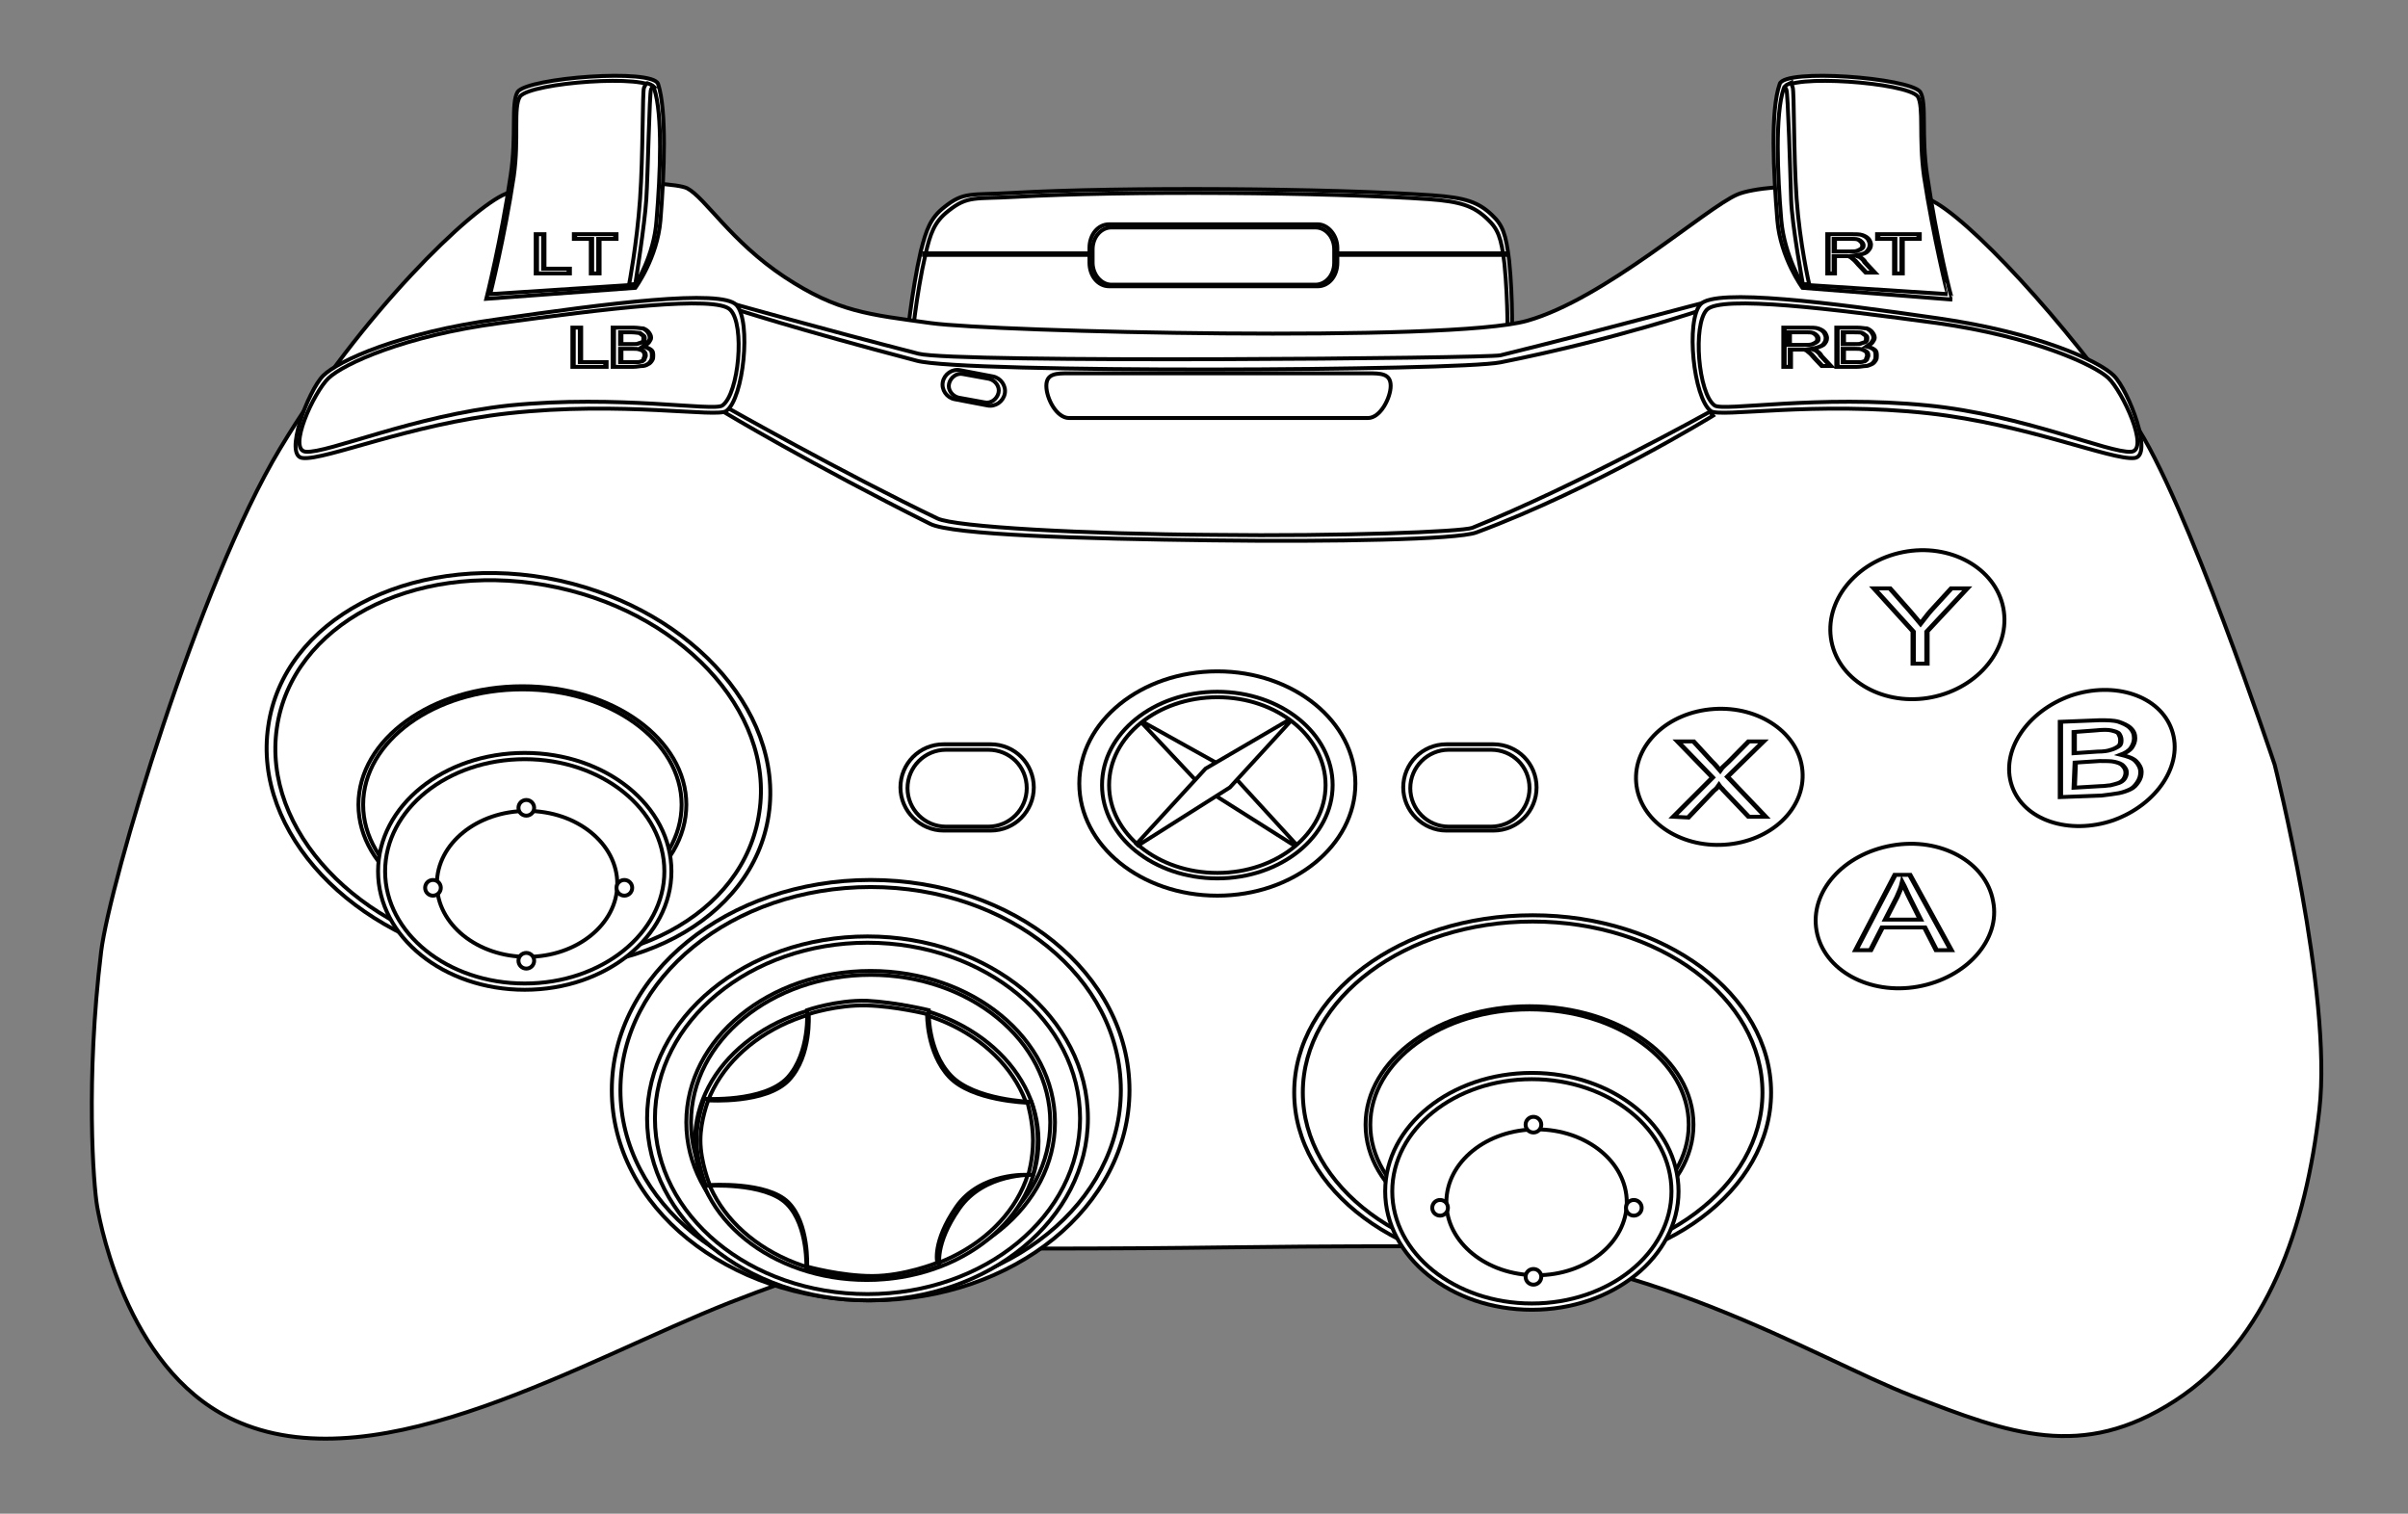 <?xml version="1.0" encoding="utf-8"?>
<!-- Generator: Adobe Illustrator 17.1.0, SVG Export Plug-In . SVG Version: 6.00 Build 0)  -->
<!DOCTYPE svg PUBLIC "-//W3C//DTD SVG 1.1//EN" "http://www.w3.org/Graphics/SVG/1.1/DTD/svg11.dtd">
<svg version="1.1" id="Layer_1" xmlns="http://www.w3.org/2000/svg" xmlns:xlink="http://www.w3.org/1999/xlink" x="0px" y="0px"
	 viewBox="0 0 307 193" enable-background="new 0 0 307 193" xml:space="preserve">
<rect x="0" y="0" width="307" height="193" fill="#808080" stroke="none"/>
<g id="Shape_7_copy_1_">
	<g id="Shape_7_copy">
		<g id="g6">
			<path id="path8" fill="#FFFFFF" stroke="#030202" stroke-width="0.5" stroke-miterlimit="10" d="M192.4,33.2
				c-0.4-3.3-0.8-4.5-2.2-5.8c-1.7-1.6-3.3-2.2-7.6-2.5c-13.1-0.9-39.5-1.1-53.6-0.3c-5.2,0.3-6.1-0.2-8.6,1.8
				c-1.8,1.4-2.3,2.9-3,5.6c-1.2,5.2-1.8,11.6-1.8,11.6h77.1C192.8,43.6,192.9,38.1,192.4,33.2z"/>
		</g>
	</g>
</g>
<g id="Shape_7_copy_2_1_">
	<g id="Shape_7_copy_2">
		<g id="g12">
			<path id="path14" fill="#FFFFFF" stroke="#030202" stroke-width="0.5" stroke-miterlimit="10" d="M191.8,33.6
				c-0.4-3.3-0.8-4.4-2.2-5.7c-1.7-1.6-3.3-2.2-7.4-2.5c-12.9-0.9-38.9-1.1-52.8-0.3c-5.1,0.3-6-0.2-8.5,1.8
				c-1.8,1.4-2.3,2.9-2.9,5.5c-1.2,5.1-1.8,11.5-1.8,11.5h76C192.2,43.9,192.3,38.5,191.8,33.6z"/>
		</g>
	</g>
</g>
<g id="Shape_30_1_">
	<g id="Shape_30">
		<g id="g18">
			<path id="path20" fill="#FFFFFF" stroke="#030202" stroke-width="0.5" stroke-miterlimit="10" d="M168,28.6h-26.6
				c-1.4,0-2.5,1.3-2.5,3v1.9c0,1.7,1.1,3,2.5,3H168c1.4,0,2.5-1.3,2.5-3v-1.9C170.5,30,169.3,28.6,168,28.6z"/>
		</g>
	</g>
</g>
<g id="Shape_31_1_">
	<g id="Shape_31">
		<g id="g24">
			
				<rect id="rect26" x="117.8" y="32.3" fill="#FFFFFF" stroke="#030202" stroke-width="0.5" stroke-miterlimit="10" width="74.3" height="0.2"/>
		</g>
	</g>
</g>
<g id="Shape_30_copy_1_">
	<g id="Shape_30_copy">
		<g id="g30">
			<path id="path32" fill="#FFFFFF" stroke="#030202" stroke-width="0.5" stroke-miterlimit="10" d="M167.7,29h-26
				c-1.3,0-2.4,1.2-2.4,2.8v1.7c0,1.5,1.1,2.8,2.4,2.8h26c1.3,0,2.4-1.2,2.4-2.8v-1.7C170.1,30.2,169,29,167.7,29z"/>
		</g>
	</g>
</g>
<g id="Shape_1_1_">
	<g id="Shape_1">
		<g id="g42">
			<path id="path44" fill="#FFFFFF" stroke="#030202" stroke-width="0.5" stroke-miterlimit="10" d="M290,97.5
				c0,0-11.4-34.2-17.9-43.6c-8.5-12.5-21.4-26.5-26.2-28.5s-20.4-2.3-24.4-0.6c-4,1.7-16.9,13.3-26.8,16.1s-68,1.4-76,0.3
				c-7.9-1.1-11.9-1.4-18.7-5.9S89.9,25.2,87.6,24c-2.3-1.1-18.9-1-23.1,0.7c-4.3,1.7-18.4,15.2-28.8,32.5S14,112.5,12.9,121.3
				c-2,16.4-1,29.8-0.5,32.6s4.2,21.7,18.2,27.5c18.1,7.6,43.9-8,62.4-15.3c19.2-7.5,23.8-6.9,37.2-6.9c26.6,0,24.7-0.3,51.3-0.3
				c27.2,0,49.9,14.3,62.3,19.1s21.6,8.3,33.5,0.6s16.7-22.3,18.4-37.1S290,97.5,290,97.5z"/>
		</g>
	</g>
</g>
<g id="Shape_16_copy_2_1_">
	<g id="Shape_16_copy_2">
		<g id="g48">
			
				<ellipse id="ellipse50" fill="#FFFFFF" stroke="#030202" stroke-width="0.5" stroke-miterlimit="10" cx="111" cy="139" rx="33" ry="26.8"/>
		</g>
	</g>
</g>
<g id="Shape_16_copy_3_1_">
	<g id="Shape_16_copy_3">
		<g id="g54">
			
				<ellipse id="ellipse56" fill="#FFFFFF" stroke="#030202" stroke-width="0.5" stroke-miterlimit="10" cx="111" cy="139" rx="31.9" ry="25.9"/>
		</g>
	</g>
</g>
<g id="Shape_16_copy_4_1_">
	<g id="Shape_16_copy_4">
		<g id="g60">
			
				<ellipse id="ellipse62" fill="#FFFFFF" stroke="#030202" stroke-width="0.5" stroke-miterlimit="10" cx="195.4" cy="139.3" rx="30.4" ry="22.6"/>
		</g>
	</g>
</g>
<g id="Shape_16_copy_5_1_">
	<g id="Shape_16_copy_5">
		<g id="g66">
			
				<ellipse id="ellipse68" fill="#FFFFFF" stroke="#030202" stroke-width="0.5" stroke-miterlimit="10" cx="195.4" cy="139.3" rx="29.3" ry="21.8"/>
		</g>
	</g>
</g>
<g id="Shape_16_copy_6_1_">
	<g id="Shape_16_copy_6">
		<g id="g72">
			<path id="path74" fill="#FFFFFF" stroke="#030202" stroke-width="0.5" stroke-miterlimit="10" d="M69.7,73.7
				C52,70.6,36.1,79.1,34.2,92.6c-2,13.5,10.7,27,28.3,30.1S96,117.4,98,103.9C100,90.4,87.3,76.9,69.7,73.7z"/>
		</g>
	</g>
</g>
<g id="Shape_16_copy_7_1_">
	<g id="Shape_16_copy_7">
		<g id="g78">
			<path id="path80" fill="#FFFFFF" stroke="#030202" stroke-width="0.5" stroke-miterlimit="10" d="M69.5,74.6
				c-17-3-32.3,5.1-34.2,18.2c-1.9,13,10.3,26,27.3,29s32.3-5.1,34.2-18.2C98.8,90.6,86.5,77.6,69.5,74.6z"/>
		</g>
	</g>
</g>
<g id="Shape_16_1_">
	<g id="Shape_16">
		<g id="g84">
			
				<ellipse id="ellipse86" fill="#FFFFFF" stroke="#030202" stroke-width="0.5" stroke-miterlimit="10" cx="110.6" cy="142.6" rx="28.1" ry="23.2"/>
		</g>
	</g>
</g>
<g id="Shape_16_copy_1_">
	<g id="Shape_16_copy">
		<g id="g90">
			
				<ellipse id="ellipse92" fill="#FFFFFF" stroke="#030202" stroke-width="0.5" stroke-miterlimit="10" cx="110.6" cy="142.6" rx="27.1" ry="22.4"/>
		</g>
	</g>
</g>
<g id="Shape_12_1_">
	<g id="Shape_12">
		<g id="g96">
			
				<ellipse id="ellipse98" fill="#FFFFFF" stroke="#030202" stroke-width="0.5" stroke-miterlimit="10" cx="195" cy="143.4" rx="20.9" ry="15.1"/>
		</g>
	</g>
</g>
<g id="Shape_12_copy_6_1_">
	<g id="Shape_12_copy_6">
		<g id="g102">
			
				<ellipse id="ellipse104" fill="#FFFFFF" stroke="#030202" stroke-width="0.5" stroke-miterlimit="10" cx="195" cy="143.4" rx="20.3" ry="14.7"/>
		</g>
	</g>
</g>
<g id="Shape_12_copy_1_">
	<g id="Shape_12_copy">
		<g id="g108">
			
				<ellipse id="ellipse110" fill="#FFFFFF" stroke="#030202" stroke-width="0.5" stroke-miterlimit="10" cx="195.3" cy="151.9" rx="18.7" ry="15.1"/>
		</g>
	</g>
</g>
<g id="Shape_12_copy_7_1_">
	<g id="Shape_12_copy_7">
		<g id="g114">
			
				<ellipse id="ellipse116" fill="#FFFFFF" stroke="#030202" stroke-width="0.5" stroke-miterlimit="10" cx="195.3" cy="151.9" rx="17.8" ry="14.3"/>
		</g>
	</g>
</g>
<g id="Shape_12_copy_8_1_">
	<g id="Shape_12_copy_8">
		<g id="g120">
			
				<ellipse id="ellipse122" fill="#FFFFFF" stroke="#030202" stroke-width="0.5" stroke-miterlimit="10" cx="195.9" cy="153.3" rx="11.5" ry="9.3"/>
		</g>
	</g>
</g>
<g id="Shape_12_copy_4_1_">
	<g id="Shape_12_copy_4">
		<g id="g126">
			
				<ellipse id="ellipse128" fill="#FFFFFF" stroke="#030202" stroke-width="0.5" stroke-miterlimit="10" cx="111" cy="143.1" rx="23.5" ry="19.3"/>
		</g>
	</g>
</g>
<g id="Shape_12_copy_5_1_">
	<g id="Shape_12_copy_5">
		<g id="g132">
			
				<ellipse id="ellipse134" fill="#FFFFFF" stroke="#030202" stroke-width="0.5" stroke-miterlimit="10" cx="111" cy="143.1" rx="22.9" ry="18.8"/>
		</g>
	</g>
</g>
<g id="Shape_15_1_">
	<g id="Shape_15">
		<g id="g138">
			
				<ellipse id="ellipse140" fill="#FFFFFF" stroke="#030202" stroke-width="0.5" stroke-miterlimit="10" cx="110.5" cy="145.5" rx="21.9" ry="17.7"/>
		</g>
	</g>
</g>
<g id="Shape_15_copy_1_">
	<g id="Shape_15_copy">
		<g id="g144">
			
				<ellipse id="ellipse146" fill="#FFFFFF" stroke="#030202" stroke-width="0.5" stroke-miterlimit="10" cx="110.5" cy="145.5" rx="21.2" ry="17.2"/>
		</g>
	</g>
</g>
<g id="Shape_14_1_">
	<g id="Shape_14">
		<g id="g150">
			<path id="path152" fill="#FFFFFF" stroke="#030202" stroke-width="0.5" stroke-miterlimit="10" d="M131.5,140.5
				c0,0-7.3-0.2-10.3-3.4s-2.8-8.3-2.8-8.3s-4.1-1-7.9-1.2c-3.9-0.1-7.6,1.2-7.6,1.2s0.4,5.4-2.5,8.6c-3,3.2-10.6,2.7-10.6,2.7
				s-1,2.6-1,5.2c0,2.9,1.2,5.9,1.2,5.9s7.5-0.5,10.3,2.3s2.5,8.4,2.5,8.4s4.5,1.2,8.5,1.2c4.2,0,8.5-1.7,8.5-1.7s-0.7-2.7,2.5-7.3
				s9.4-4.3,9.4-4.3s0.6-2.1,0.6-4.5C132.3,142.9,131.5,140.5,131.5,140.5z"/>
		</g>
	</g>
</g>
<g id="Shape_14_copy_1_">
	<g id="Shape_14_copy">
		<g id="g156">
			<path id="path158" fill="#FFFFFF" stroke="#030202" stroke-width="0.5" stroke-miterlimit="10" d="M131,140.6c0,0-7.1-0.2-10-3.3
				c-2.9-3.1-2.8-8-2.8-8s-4-1-7.7-1.1c-3.8-0.1-7.4,1.1-7.4,1.1s0.4,5.3-2.5,8.4c-2.9,3.1-10.3,2.6-10.3,2.6s-1,2.5-1,5.1
				c0,2.8,1.2,5.7,1.2,5.7s7.3-0.5,10,2.2s2.4,8.2,2.4,8.2s4.3,1.2,8.3,1.2c4.1,0,8.3-1.7,8.3-1.7s-0.7-2.6,2.4-7.1s9.2-4.1,9.2-4.1
				s0.6-2,0.6-4.4C131.7,143,131,140.6,131,140.6z"/>
		</g>
	</g>
</g>
<g id="Shape_13_1_">
	<g id="Shape_13">
		<g id="g162">
			
				<circle id="circle164" fill="#FFFFFF" stroke="#030202" stroke-width="0.5" stroke-miterlimit="10" cx="195.5" cy="143.4" r="1"/>
		</g>
	</g>
</g>
<g id="Shape_13_copy_1_">
	<g id="Shape_13_copy">
		<g id="g168">
			
				<circle id="circle170" fill="#FFFFFF" stroke="#030202" stroke-width="0.5" stroke-miterlimit="10" cx="195.5" cy="162.8" r="1"/>
		</g>
	</g>
</g>
<g id="Shape_13_copy_2_1_">
	<g id="Shape_13_copy_2">
		<g id="g174">
			<circle id="circle176" fill="#FFFFFF" stroke="#030202" stroke-width="0.5" stroke-miterlimit="10" cx="208.3" cy="154" r="1"/>
		</g>
	</g>
</g>
<g id="Shape_13_copy_3_1_">
	<g id="Shape_13_copy_3">
		<g id="g180">
			<circle id="circle182" fill="#FFFFFF" stroke="#030202" stroke-width="0.5" stroke-miterlimit="10" cx="183.6" cy="154" r="1"/>
		</g>
	</g>
</g>
<g id="Shape_13_copy_4_1_">
	<g id="Shape_13_copy_4">
		<g id="g186">
			<circle id="circle188" fill="#FFFFFF" stroke="#030202" stroke-width="0.5" stroke-miterlimit="10" cx="65.4" cy="101.3" r="1"/>
		</g>
	</g>
</g>
<g id="Shape_12_copy_9_1_">
	<g id="Shape_12_copy_9">
		<g id="g192">
			
				<ellipse id="ellipse194" fill="#FFFFFF" stroke="#030202" stroke-width="0.5" stroke-miterlimit="10" cx="66.6" cy="102.6" rx="20.9" ry="15.1"/>
		</g>
	</g>
</g>
<g id="Shape_12_copy_10_1_">
	<g id="Shape_12_copy_10">
		<g id="g198">
			
				<ellipse id="ellipse200" fill="#FFFFFF" stroke="#030202" stroke-width="0.5" stroke-miterlimit="10" cx="66.6" cy="102.6" rx="20.3" ry="14.7"/>
		</g>
	</g>
</g>
<g id="Shape_12_copy_11_1_">
	<g id="Shape_12_copy_11">
		<g id="g204">
			
				<ellipse id="ellipse206" fill="#FFFFFF" stroke="#030202" stroke-width="0.5" stroke-miterlimit="10" cx="66.9" cy="111.1" rx="18.7" ry="15.1"/>
		</g>
	</g>
</g>
<g id="Shape_12_copy_12_1_">
	<g id="Shape_12_copy_12">
		<g id="g210">
			
				<ellipse id="ellipse212" fill="#FFFFFF" stroke="#030202" stroke-width="0.5" stroke-miterlimit="10" cx="66.9" cy="111.1" rx="17.8" ry="14.3"/>
		</g>
	</g>
</g>
<g id="Shape_12_copy_13_1_">
	<g id="Shape_12_copy_13">
		<g id="g216">
			
				<ellipse id="ellipse218" fill="#FFFFFF" stroke="#030202" stroke-width="0.5" stroke-miterlimit="10" cx="67.2" cy="112.7" rx="11.5" ry="9.3"/>
		</g>
	</g>
</g>
<g id="Shape_13_copy_8_1_">
	<g id="Shape_13_copy_8">
		<g id="g222">
			<circle id="circle224" fill="#FFFFFF" stroke="#030202" stroke-width="0.5" stroke-miterlimit="10" cx="67.1" cy="122.5" r="1"/>
		</g>
	</g>
</g>
<g id="Shape_13_copy_9_1_">
	<g id="Shape_13_copy_9">
		<g id="g228">
			<circle id="circle230" fill="#FFFFFF" stroke="#030202" stroke-width="0.5" stroke-miterlimit="10" cx="79.6" cy="113.2" r="1"/>
		</g>
	</g>
</g>
<g id="Shape_13_copy_10_1_">
	<g id="Shape_13_copy_10">
		<g id="g234">
			<circle id="circle236" fill="#FFFFFF" stroke="#030202" stroke-width="0.5" stroke-miterlimit="10" cx="55.2" cy="113.2" r="1"/>
		</g>
	</g>
</g>
<g id="Shape_13_copy_11_1_">
	<g id="Shape_13_copy_11">
		<g id="g240">
			<circle id="circle242" fill="#FFFFFF" stroke="#030202" stroke-width="0.5" stroke-miterlimit="10" cx="67.1" cy="103" r="1"/>
		</g>
	</g>
</g>
<g id="Shape_11_1_">
	<g id="g246">
		<path id="ellipse248" fill="#FFFFFF" stroke="#030202" stroke-width="0.5" stroke-miterlimit="10" d="M255.4,77.5
			c1,5.1-3.1,10.2-9.1,11.4s-11.8-2-12.8-7.1c-1-5.1,3.1-10.2,9.1-11.4C248.6,69.2,254.4,72.4,255.4,77.5L255.4,77.5z"/>
	</g>
</g>
<g id="Shape_11_copy_1_">
	<g id="Shape_11_copy">
		<g id="g252">
			<path id="path254" fill="#FFFFFF" stroke="#030202" stroke-width="0.5" stroke-miterlimit="10" d="M254.1,114.9
				c-0.9-5-6.7-8.2-12.9-7.1s-10.5,5.9-9.6,10.9s6.7,8.2,12.9,7.1S255.1,119.8,254.1,114.9z"/>
		</g>
	</g>
</g>
<g id="Shape_11_copy_3_1_">
	<g id="Shape_11_copy_3">
		<g id="g258">
			<path id="path260" fill="#FFFFFF" stroke="#030202" stroke-width="0.5" stroke-miterlimit="10" d="M229.8,98.3
				c-0.4-4.8-5.5-8.3-11.3-7.9c-5.9,0.4-10.3,4.6-9.9,9.4s5.5,8.3,11.3,7.9C225.8,107.3,230.2,103.1,229.8,98.3z"/>
		</g>
	</g>
</g>
<g id="Shape_11_copy_2_1_">
	<g id="Shape_11_copy_2">
		<g id="g264">
			<path id="path266" fill="#FFFFFF" stroke="#030202" stroke-width="0.5" stroke-miterlimit="10" d="M276.9,93.1
				c-1.5-4.4-7.3-6.3-12.9-4.4c-5.6,2-9,7.1-7.5,11.5c1.5,4.4,7.3,6.3,12.9,4.4C275,102.6,278.4,97.5,276.9,93.1z"/>
		</g>
	</g>
</g>
<g id="Shape_8_1_">
	<g id="Shape_8">
		<g id="g270">
			<path id="path272" fill="#FFFFFF" stroke="#030202" stroke-width="0.5" stroke-miterlimit="10" d="M174.4,47.6h-38.1
				c-1.6,0-2.9,0-2.9,1.6c0,1.6,1.3,4.1,2.9,4.1h38.1c1.6,0,2.9-2.6,2.9-4.1C177.3,47.6,176,47.6,174.4,47.6z"/>
		</g>
	</g>
</g>
<g id="Shape_9_1_">
	<g id="Shape_9">
		<g id="g276">
			<path id="path278" fill="#FFFFFF" stroke="#030202" stroke-width="0.5" stroke-miterlimit="10" d="M126.6,48l-4.2-0.8
				c-1-0.2-2,0.5-2.2,1.5c-0.2,1,0.5,2,1.5,2.2l4.2,0.8c1,0.2,2-0.5,2.2-1.5C128.3,49.2,127.6,48.2,126.6,48z"/>
		</g>
	</g>
</g>
<g id="Shape_9_copy_1_">
	<g id="Shape_9_copy">
		<g id="g282">
			<path id="path284" fill="#FFFFFF" stroke="#030202" stroke-width="0.5" stroke-miterlimit="10" d="M126.1,48.3l-3.3-0.6
				c-0.8-0.2-1.6,0.4-1.8,1.2s0.4,1.6,1.2,1.8l3.3,0.6c0.8,0.2,1.6-0.4,1.8-1.2C127.5,49.3,126.9,48.5,126.1,48.3z"/>
		</g>
	</g>
</g>
<g id="Shape_10_1_">
	<g id="Shape_10">
		<g id="g288">
			<path id="path290" fill="#FFFFFF" stroke="#030202" stroke-width="0.5" stroke-miterlimit="10" d="M191.3,45.3
				c-1.5,0.4-69.4,1-74.2-0.2c-12.4-3.2-23.4-6.3-23.4-6.3v0.6c0,0,7.6,2.5,23.2,6.6c6,1.6,69,1.3,74.4,0.2c14.6-2.9,26-6.8,26-6.8
				v-0.8C217.3,38.5,205.5,41.8,191.3,45.3z"/>
		</g>
	</g>
</g>
<g id="Shape_10_copy_1_">
	<g id="Shape_10_copy">
		<g id="g294">
			<path id="path296" fill="#FFFFFF" stroke="#030202" stroke-width="0.5" stroke-miterlimit="10" d="M218,52.5
				c0,0-17.1,9.5-30.3,14.8c-1.3,0.5-16.8,1.1-33,0.9c-16.2-0.1-33-1-35.2-2.1c-11.7-5.6-27.1-14.3-27.1-14.3v0.8
				c0,0,10.8,6.5,26.2,14.2c2.8,1.4,19.4,1.9,35.9,2.1c15.6,0.2,31.2-0.1,33.7-1c15.1-5.6,30.2-14.9,30.2-14.9L218,52.5z"/>
		</g>
	</g>
</g>
<g id="Shape_4_1_">
	<g id="Shape_4">
		<g id="g300">
			<path id="path302" fill="#FFFFFF" stroke="#030202" stroke-width="0.5" stroke-miterlimit="10" d="M93.9,38.9
				c-1.9-2.1-16.6-0.2-30.4,1.8C51,42.4,43.1,46,41.2,47.9c-1.9,1.9-5.1,10.3-2.6,10.5c2.9,0.3,13.6-4.3,26.2-5.7
				c14.5-1.6,26.7,0.6,27.8-0.3C94.8,50.8,95.8,41,93.9,38.9z"/>
		</g>
	</g>
</g>
<g id="Shape_4_copy_1_">
	<g id="Shape_4_copy">
		<g id="g306">
			<path id="path308" fill="#FFFFFF" stroke="#030202" stroke-width="0.5" stroke-miterlimit="10" d="M93.1,39.5
				c-1.8-1.9-16.1-0.1-29.4,1.7c-12.1,1.6-19.9,5.2-21.8,7s-5.3,9.2-2.9,9.4c2.8,0.2,13.8-4.6,25.9-5.9c14-1.4,26.1,0.8,27.2,0
				C94.2,50.2,95,41.4,93.1,39.5z"/>
		</g>
	</g>
</g>
<g id="Shape_5_1_">
	<g id="Shape_5">
		<g id="g312">
			<path id="path314" fill="#FFFFFF" stroke="#030202" stroke-width="0.5" stroke-miterlimit="10" d="M126.3,94.9h-6
				c-3.1,0-5.5,2.5-5.5,5.5s2.5,5.5,5.5,5.5h6c3.1,0,5.5-2.5,5.5-5.5S129.4,94.9,126.3,94.9z"/>
		</g>
	</g>
</g>
<g id="Shape_5_copy_1_">
	<g id="Shape_5_copy">
		<g id="g318">
			<path id="path320" fill="#FFFFFF" stroke="#030202" stroke-width="0.5" stroke-miterlimit="10" d="M126,95.6h-5.4
				c-2.7,0-4.9,2.2-4.9,4.9c0,2.7,2.2,4.9,4.9,4.9h5.4c2.7,0,4.9-2.2,4.9-4.9C130.9,97.7,128.7,95.6,126,95.6z"/>
		</g>
	</g>
</g>
<g id="Shape_2_copy_3_1_">
	<g id="Shape_2_copy_3">
		<g id="g324">
			<path id="path326" fill="#FFFFFF" stroke="#030202" stroke-width="0.5" stroke-miterlimit="10" d="M83.9,10.7
				c-0.7-2-16.5-0.8-17.9,1c-0.9,1.5-0.1,5.5-0.9,10.7c-1.2,8.2-3.1,15.7-3.1,15.7L81,36.7c0,0,2.8-3.8,3.2-8.6
				C84.7,21.9,85,14.1,83.9,10.7z"/>
		</g>
	</g>
</g>
<g id="Shape_2_copy_1_">
	<g id="Shape_2_copy">
		<g id="g330">
			<path id="path332" fill="#FFFFFF" stroke="#030202" stroke-width="0.5" stroke-miterlimit="10" d="M83.4,11.3
				c-0.6-1.9-15.7-0.8-17.1,1c-0.9,1.4-0.1,5.3-0.8,10.2c-1.2,7.9-3,15-3,15L81,36.3c0,0,2.4-3.7,2.7-8.2
				C84.2,22.2,84.5,14.6,83.4,11.3z"/>
		</g>
	</g>
</g>
<g id="g336">
	<path id="path338" fill="#FFFFFF" stroke="#030202" stroke-width="0.5" stroke-miterlimit="10" d="M82.1,11.2
		c-0.2,0.5-0.1,8.5-0.5,14.2s-1.4,10.9-1.4,10.9l0.8-0.1c0,0,1.2-7.6,1.4-10.8s0.4-13.6,0.6-14s0.3-0.4,0.3-0.4s-0.1-0.1-0.3-0.2
		c-0.2-0.1-0.5-0.2-0.5-0.2S82.3,10.7,82.1,11.2L82.1,11.2z"/>
</g>
<g id="Shape_4_copy_2_1_">
	<g id="Shape_4_copy_2">
		<g id="g342">
			<path id="path344" fill="#FFFFFF" stroke="#030202" stroke-width="0.5" stroke-miterlimit="10" d="M269.5,47.9
				c-1.9-1.9-9.8-5.5-22.3-7.3c-13.8-2-28.5-3.9-30.4-1.8s-0.9,11.9,1.3,13.6c1.1,0.9,13.3-1.3,27.8,0.3c12.5,1.4,23.3,6,26.2,5.7
				C274.6,58.2,271.4,49.8,269.5,47.9z"/>
		</g>
	</g>
</g>
<g id="Shape_4_copy_3_1_">
	<g id="Shape_4_copy_3">
		<g id="g348">
			<path id="path350" fill="#FFFFFF" stroke="#030202" stroke-width="0.5" stroke-miterlimit="10" d="M268.8,48.2
				c-1.8-1.7-9.7-5.3-21.8-7c-13.3-1.8-27.6-3.6-29.4-1.7c-1.8,1.9-1.1,10.7,1,12.2c1.1,0.8,13.2-1.4,27.2,0
				c12.1,1.2,23.1,6.1,25.9,5.9C274.1,57.4,270.6,49.9,268.8,48.2z"/>
		</g>
	</g>
</g>
<g id="Shape_5_copy_2_1_">
	<g id="Shape_5_copy_2">
		<g id="g354">
			<path id="path356" fill="#FFFFFF" stroke="#030202" stroke-width="0.5" stroke-miterlimit="10" d="M190.4,94.9h-6
				c-3.1,0-5.5,2.5-5.5,5.5s2.5,5.5,5.5,5.5h6c3.1,0,5.5-2.5,5.5-5.5S193.5,94.9,190.4,94.9z"/>
		</g>
	</g>
</g>
<g id="Shape_5_copy_3_1_">
	<g id="Shape_5_copy_3">
		<g id="g360">
			<path id="path362" fill="#FFFFFF" stroke="#030202" stroke-width="0.5" stroke-miterlimit="10" d="M190.1,95.6h-5.4
				c-2.7,0-4.9,2.2-4.9,4.9c0,2.7,2.2,4.9,4.9,4.9h5.4c2.7,0,4.9-2.2,4.9-4.9C195,97.7,192.8,95.6,190.1,95.6z"/>
		</g>
	</g>
</g>
<g id="Shape_2_copy_4_1_">
	<g id="Shape_2_copy_4">
		<g id="g366">
			<path id="path368" fill="#FFFFFF" stroke="#030202" stroke-width="0.5" stroke-miterlimit="10" d="M245.7,22.4
				c-0.8-5.2,0-9.3-0.9-10.7c-1.5-1.8-17.3-3-17.9-1c-1.2,3.4-0.8,11.2-0.3,17.4c0.4,4.8,3.2,8.6,3.2,8.6l19.1,1.5
				C248.8,38.2,246.9,30.6,245.7,22.4z"/>
		</g>
	</g>
</g>
<g id="Shape_2_copy_5_1_">
	<g id="Shape_2_copy_5">
		<g id="g372">
			<path id="path374" fill="#FFFFFF" stroke="#030202" stroke-width="0.5" stroke-miterlimit="10" d="M245.3,22.5
				c-0.7-5,0-8.8-0.8-10.2c-1.4-1.8-16.5-2.9-17.1-1c-1.1,3.3-0.8,10.9-0.3,16.8c0.4,4.5,2.7,8.2,2.7,8.2l18.5,1.2
				C248.3,37.5,246.5,30.3,245.3,22.5z"/>
		</g>
	</g>
</g>
<g id="Shape_6_copy_2_1_">
	<g id="Shape_6_copy_2">
		<g id="g384">
			
				<ellipse id="ellipse386" fill="#FFFFFF" stroke="#030202" stroke-width="0.5" stroke-miterlimit="10" cx="155.2" cy="99.9" rx="17.6" ry="14.3"/>
		</g>
	</g>
</g>
<g id="Shape_6_1_">
	<g id="Shape_6">
		<g id="g402">
			
				<ellipse id="ellipse404" fill="#FFFFFF" stroke="#030202" stroke-width="0.5" stroke-miterlimit="10" cx="155.2" cy="100.1" rx="14.7" ry="11.9"/>
		</g>
	</g>
</g>
<g id="Shape_6_copy_1_">
	<g id="Shape_6_copy">
		<g id="g408">
			
				<ellipse id="ellipse410" fill="#FFFFFF" stroke="#030202" stroke-width="0.5" stroke-miterlimit="10" cx="155.2" cy="100.1" rx="13.8" ry="11.2"/>
		</g>
	</g>
</g>
<g id="A">
	<g id="text413" transform="matrix(1.351 0 0 1 1327.26 560.451)">
		<path id="path4836" fill="#FFFFFF" stroke="#030202" stroke-width="0.5" stroke-miterlimit="10" d="M-807.3-439.3l3.7-9.6h1.4
			l3.9,9.6h-1.4l-1.1-2.9h-4l-1.1,2.9H-807.3z M-804.5-443.2h3.3l-1-2.7c-0.3-0.8-0.5-1.5-0.7-2c-0.1,0.6-0.3,1.2-0.5,1.8
			L-804.5-443.2z"/>
	</g>
</g>
<g id="B">
	<g id="text416" transform="matrix(1.351 0 0 1 1425.899 482.233)">
		<path id="path4839" fill="#FFFFFF" stroke="#030202" stroke-width="0.5" stroke-miterlimit="10" d="M-861-380.6v-9.6l3.7-0.2
			c0.7,0,1.3,0,1.8,0.2c0.4,0.2,0.8,0.4,1.1,0.8c0.3,0.4,0.4,0.8,0.4,1.3c0,0.4-0.1,0.8-0.3,1.2s-0.6,0.7-1,0.9
			c0.6,0.2,1.1,0.4,1.4,0.8c0.3,0.4,0.5,0.9,0.5,1.4c0,0.5-0.1,0.9-0.3,1.3s-0.4,0.7-0.7,0.9s-0.7,0.4-1.1,0.5
			c-0.4,0.1-1,0.2-1.6,0.3L-861-380.6z M-859.7-386.2l2.2-0.2c0.6,0,1-0.1,1.2-0.2c0.3-0.1,0.6-0.3,0.8-0.5s0.2-0.5,0.2-0.8
			c0-0.3-0.1-0.6-0.2-0.8s-0.4-0.3-0.7-0.4c-0.3-0.1-0.8-0.1-1.5,0l-2,0.2L-859.7-386.2L-859.7-386.2z M-859.7-381.8l2.5-0.2
			c0.4,0,0.7-0.1,0.9-0.1c0.3-0.1,0.6-0.2,0.8-0.3c0.2-0.1,0.4-0.3,0.5-0.5c0.1-0.2,0.2-0.5,0.2-0.8c0-0.4-0.1-0.6-0.3-0.9
			c-0.2-0.3-0.5-0.4-0.8-0.5c-0.3-0.1-0.8-0.1-1.4-0.1l-2.3,0.2L-859.7-381.8L-859.7-381.8z"/>
	</g>
</g>
<g id="Y">
	<g id="text419" transform="matrix(1.351 0 0 1 1336.065 414.219)">
		<path id="path4918" fill="#FFFFFF" stroke="#030202" stroke-width="0.5" stroke-miterlimit="10" d="M-808.4-329.6v-4.1l-3.7-5.5
			h1.5l1.9,2.9c0.3,0.5,0.7,1.1,1,1.6c0.3-0.5,0.6-1.1,1-1.7l1.9-2.8h1.5l-3.8,5.5v4.1L-808.4-329.6L-808.4-329.6z"/>
	</g>
</g>
<g id="RB">
	<g id="text422" transform="matrix(1.351 0 0 1 1287.438 262.672)">
		<path id="path4842" fill="#FFFFFF" stroke="#030202" stroke-width="0.5" stroke-miterlimit="10" d="M-784.6-215.9v-5h2.2
			c0.4,0,0.8,0,1,0.1s0.4,0.2,0.6,0.5c0.1,0.2,0.2,0.5,0.2,0.7c0,0.4-0.1,0.6-0.3,0.9c-0.2,0.2-0.6,0.4-1.1,0.5
			c0.2,0.1,0.3,0.2,0.4,0.2c0.2,0.2,0.4,0.4,0.5,0.7l0.9,1.3h-0.8l-0.7-1c-0.2-0.3-0.3-0.5-0.5-0.7s-0.2-0.3-0.3-0.3
			c-0.1-0.1-0.2-0.1-0.3-0.1c-0.1,0-0.2,0-0.4,0h-0.8v2.2H-784.6z M-784-218.7h1.4c0.3,0,0.5,0,0.7-0.1s0.3-0.2,0.4-0.3
			c0.1-0.1,0.1-0.3,0.1-0.4c0-0.2-0.1-0.4-0.3-0.6s-0.4-0.2-0.8-0.2h-1.6V-218.7z"/>
		<path id="path4844" fill="#FFFFFF" stroke="#030202" stroke-width="0.5" stroke-miterlimit="10" d="M-779.6-215.9v-5h1.9
			c0.4,0,0.7,0.1,0.9,0.1c0.2,0.1,0.4,0.3,0.5,0.5s0.2,0.4,0.2,0.7c0,0.2-0.1,0.4-0.2,0.6c-0.1,0.2-0.3,0.3-0.5,0.5
			c0.3,0.1,0.5,0.2,0.7,0.4c0.2,0.2,0.2,0.5,0.2,0.8c0,0.2,0,0.4-0.1,0.6s-0.2,0.4-0.4,0.5s-0.3,0.2-0.5,0.2s-0.5,0.1-0.8,0.1
			L-779.6-215.9L-779.6-215.9z M-779-218.8h1.1c0.3,0,0.5,0,0.6-0.1c0.2-0.1,0.3-0.1,0.4-0.2c0.1-0.1,0.1-0.3,0.1-0.4
			c0-0.2,0-0.3-0.1-0.4s-0.2-0.2-0.3-0.3s-0.4-0.1-0.8-0.1h-1L-779-218.8L-779-218.8z M-779-216.5h1.2c0.2,0,0.4,0,0.4,0
			c0.2,0,0.3-0.1,0.4-0.1c0.1-0.1,0.2-0.2,0.2-0.3s0.1-0.3,0.1-0.4c0-0.2,0-0.3-0.1-0.5c-0.1-0.1-0.2-0.2-0.4-0.3s-0.4-0.1-0.7-0.1
			h-1.1L-779-216.5L-779-216.5z"/>
	</g>
</g>
<g id="RT">
	<g id="text425" transform="matrix(1.351 0 0 1 1309.931 215.061)">
		<path id="path4847" fill="#FFFFFF" stroke="#030202" stroke-width="0.5" stroke-miterlimit="10" d="M-797.1-180.2v-5h2.2
			c0.4,0,0.8,0,1,0.1s0.4,0.2,0.6,0.5c0.1,0.2,0.2,0.5,0.2,0.7c0,0.4-0.1,0.6-0.3,0.9s-0.6,0.4-1.1,0.5c0.2,0.1,0.3,0.2,0.4,0.2
			c0.2,0.2,0.4,0.4,0.5,0.7l0.9,1.3h-0.8l-0.7-1c-0.2-0.3-0.3-0.5-0.5-0.7s-0.2-0.3-0.3-0.3c-0.1-0.1-0.2-0.1-0.3-0.1
			c-0.1,0-0.2,0-0.4,0h-0.8v2.2H-797.1z M-796.4-183h1.4c0.3,0,0.5,0,0.7-0.1s0.3-0.2,0.4-0.3c0.1-0.1,0.1-0.3,0.1-0.4
			c0-0.2-0.1-0.4-0.3-0.6s-0.4-0.2-0.8-0.2h-1.6V-183z"/>
		<path id="path4849" fill="#FFFFFF" stroke="#030202" stroke-width="0.5" stroke-miterlimit="10" d="M-790.8-180.2v-4.4h-1.6v-0.6
			h3.9v0.6h-1.6v4.4H-790.8z"/>
	</g>
</g>
<g id="LB">
	<g id="text428" transform="matrix(1.351 0 0 1 670.475 262.672)">
		<path id="path5007" fill="#FFFFFF" stroke="#030202" stroke-width="0.5" stroke-miterlimit="10" d="M-442.2-215.9v-5h0.7v4.4h2.4
			v0.6H-442.2z"/>
		<path id="path5009" fill="#FFFFFF" stroke="#030202" stroke-width="0.5" stroke-miterlimit="10" d="M-438.4-215.9v-5h1.9
			c0.4,0,0.7,0.1,0.9,0.1c0.2,0.1,0.4,0.3,0.5,0.5s0.2,0.4,0.2,0.7c0,0.2-0.1,0.4-0.2,0.6c-0.1,0.2-0.3,0.3-0.5,0.5
			c0.3,0.1,0.5,0.2,0.7,0.4s0.2,0.5,0.2,0.8c0,0.2,0,0.4-0.1,0.6s-0.2,0.4-0.4,0.5c-0.1,0.1-0.3,0.2-0.5,0.2s-0.5,0.1-0.8,0.1
			L-438.4-215.9L-438.4-215.9z M-437.7-218.8h1.1c0.3,0,0.5,0,0.6-0.1c0.2-0.1,0.3-0.1,0.4-0.2c0.1-0.1,0.1-0.3,0.1-0.4
			c0-0.2,0-0.3-0.1-0.4s-0.2-0.2-0.3-0.3c-0.1,0-0.4-0.1-0.8-0.1h-1L-437.7-218.8L-437.7-218.8z M-437.7-216.5h1.2
			c0.2,0,0.4,0,0.4,0c0.2,0,0.3-0.1,0.4-0.1c0.1-0.1,0.2-0.2,0.2-0.3s0.1-0.3,0.1-0.4c0-0.2,0-0.3-0.1-0.5s-0.2-0.2-0.4-0.3
			s-0.4-0.1-0.7-0.1h-1.1L-437.7-216.5L-437.7-216.5z"/>
	</g>
</g>
<g id="LT">
	<g id="text431" transform="matrix(1.351 0 0 1 652.151 215.061)">
		<path id="path5012" fill="#FFFFFF" stroke="#030202" stroke-width="0.5" stroke-miterlimit="10" d="M-432.1-180.2v-5h0.7v4.4h2.4
			v0.6H-432.1z"/>
		<path id="path5014" fill="#FFFFFF" stroke="#030202" stroke-width="0.5" stroke-miterlimit="10" d="M-426.9-180.2v-4.4h-1.6v-0.6
			h3.9v0.6h-1.6v4.4H-426.9z"/>
	</g>
</g>
<g id="X">
	<g id="text434" transform="matrix(1.351 0 0 1 1234.025 492.437)">
		<path id="path4915" fill="#FFFFFF" stroke="#030202" stroke-width="0.5" stroke-miterlimit="10" d="M-755.5-388.3l3.7-5l-3.3-4.6
			h1.5l1.7,2.5c0.4,0.5,0.6,0.9,0.8,1.2c0.2-0.4,0.5-0.7,0.8-1.1l1.9-2.6h1.4l-3.4,4.5l3.6,5.1h-1.6l-2.4-3.4
			c-0.1-0.2-0.3-0.4-0.4-0.6c-0.2,0.4-0.4,0.6-0.5,0.7l-2.4,3.4L-755.5-388.3L-755.5-388.3z"/>
	</g>
</g>
<g id="Shape_28_1_">
	<g id="Shape_28">
		<g id="g438">
			<polygon id="polygon440" fill="#FFFFFF" stroke="#030202" stroke-width="0.5" stroke-miterlimit="10" points="156.4,98 
				145.8,92.1 145.6,92.2 153.3,100.4 165,107.8 165.2,107.6 			"/>
		</g>
	</g>
</g>
<g id="Shape_28_copy_1_">
	<g id="Shape_28_copy">
		<g id="g444">
			<polygon id="polygon446" fill="#FFFFFF" stroke="#030202" stroke-width="0.5" stroke-miterlimit="10" points="164.3,91.8 
				153.7,98 144.9,107.6 145.1,107.8 156.8,100.4 164.5,92 			"/>
		</g>
	</g>
</g>
<g id="g4804" transform="matrix(-1,0,0,1,2006.254,-0.159)">
	<g id="g4806">
		<path id="path4808" fill="#FFFFFF" stroke="#030202" stroke-width="0.5" stroke-miterlimit="10" d="M1777.7,11.3
			c-0.2,0.5-0.1,8.5-0.5,14.2s-1.6,10.9-1.6,10.9l0.8,0c0,0,1.4-7.6,1.5-10.8s0.4-13.6,0.6-14c0.2-0.4,0.2-0.4,0.2-0.4s0,0-0.2-0.2
			c-0.2-0.1-0.6-0.3-0.6-0.3S1777.9,10.8,1777.7,11.3L1777.7,11.3z"/>
	</g>
</g>
</svg>
